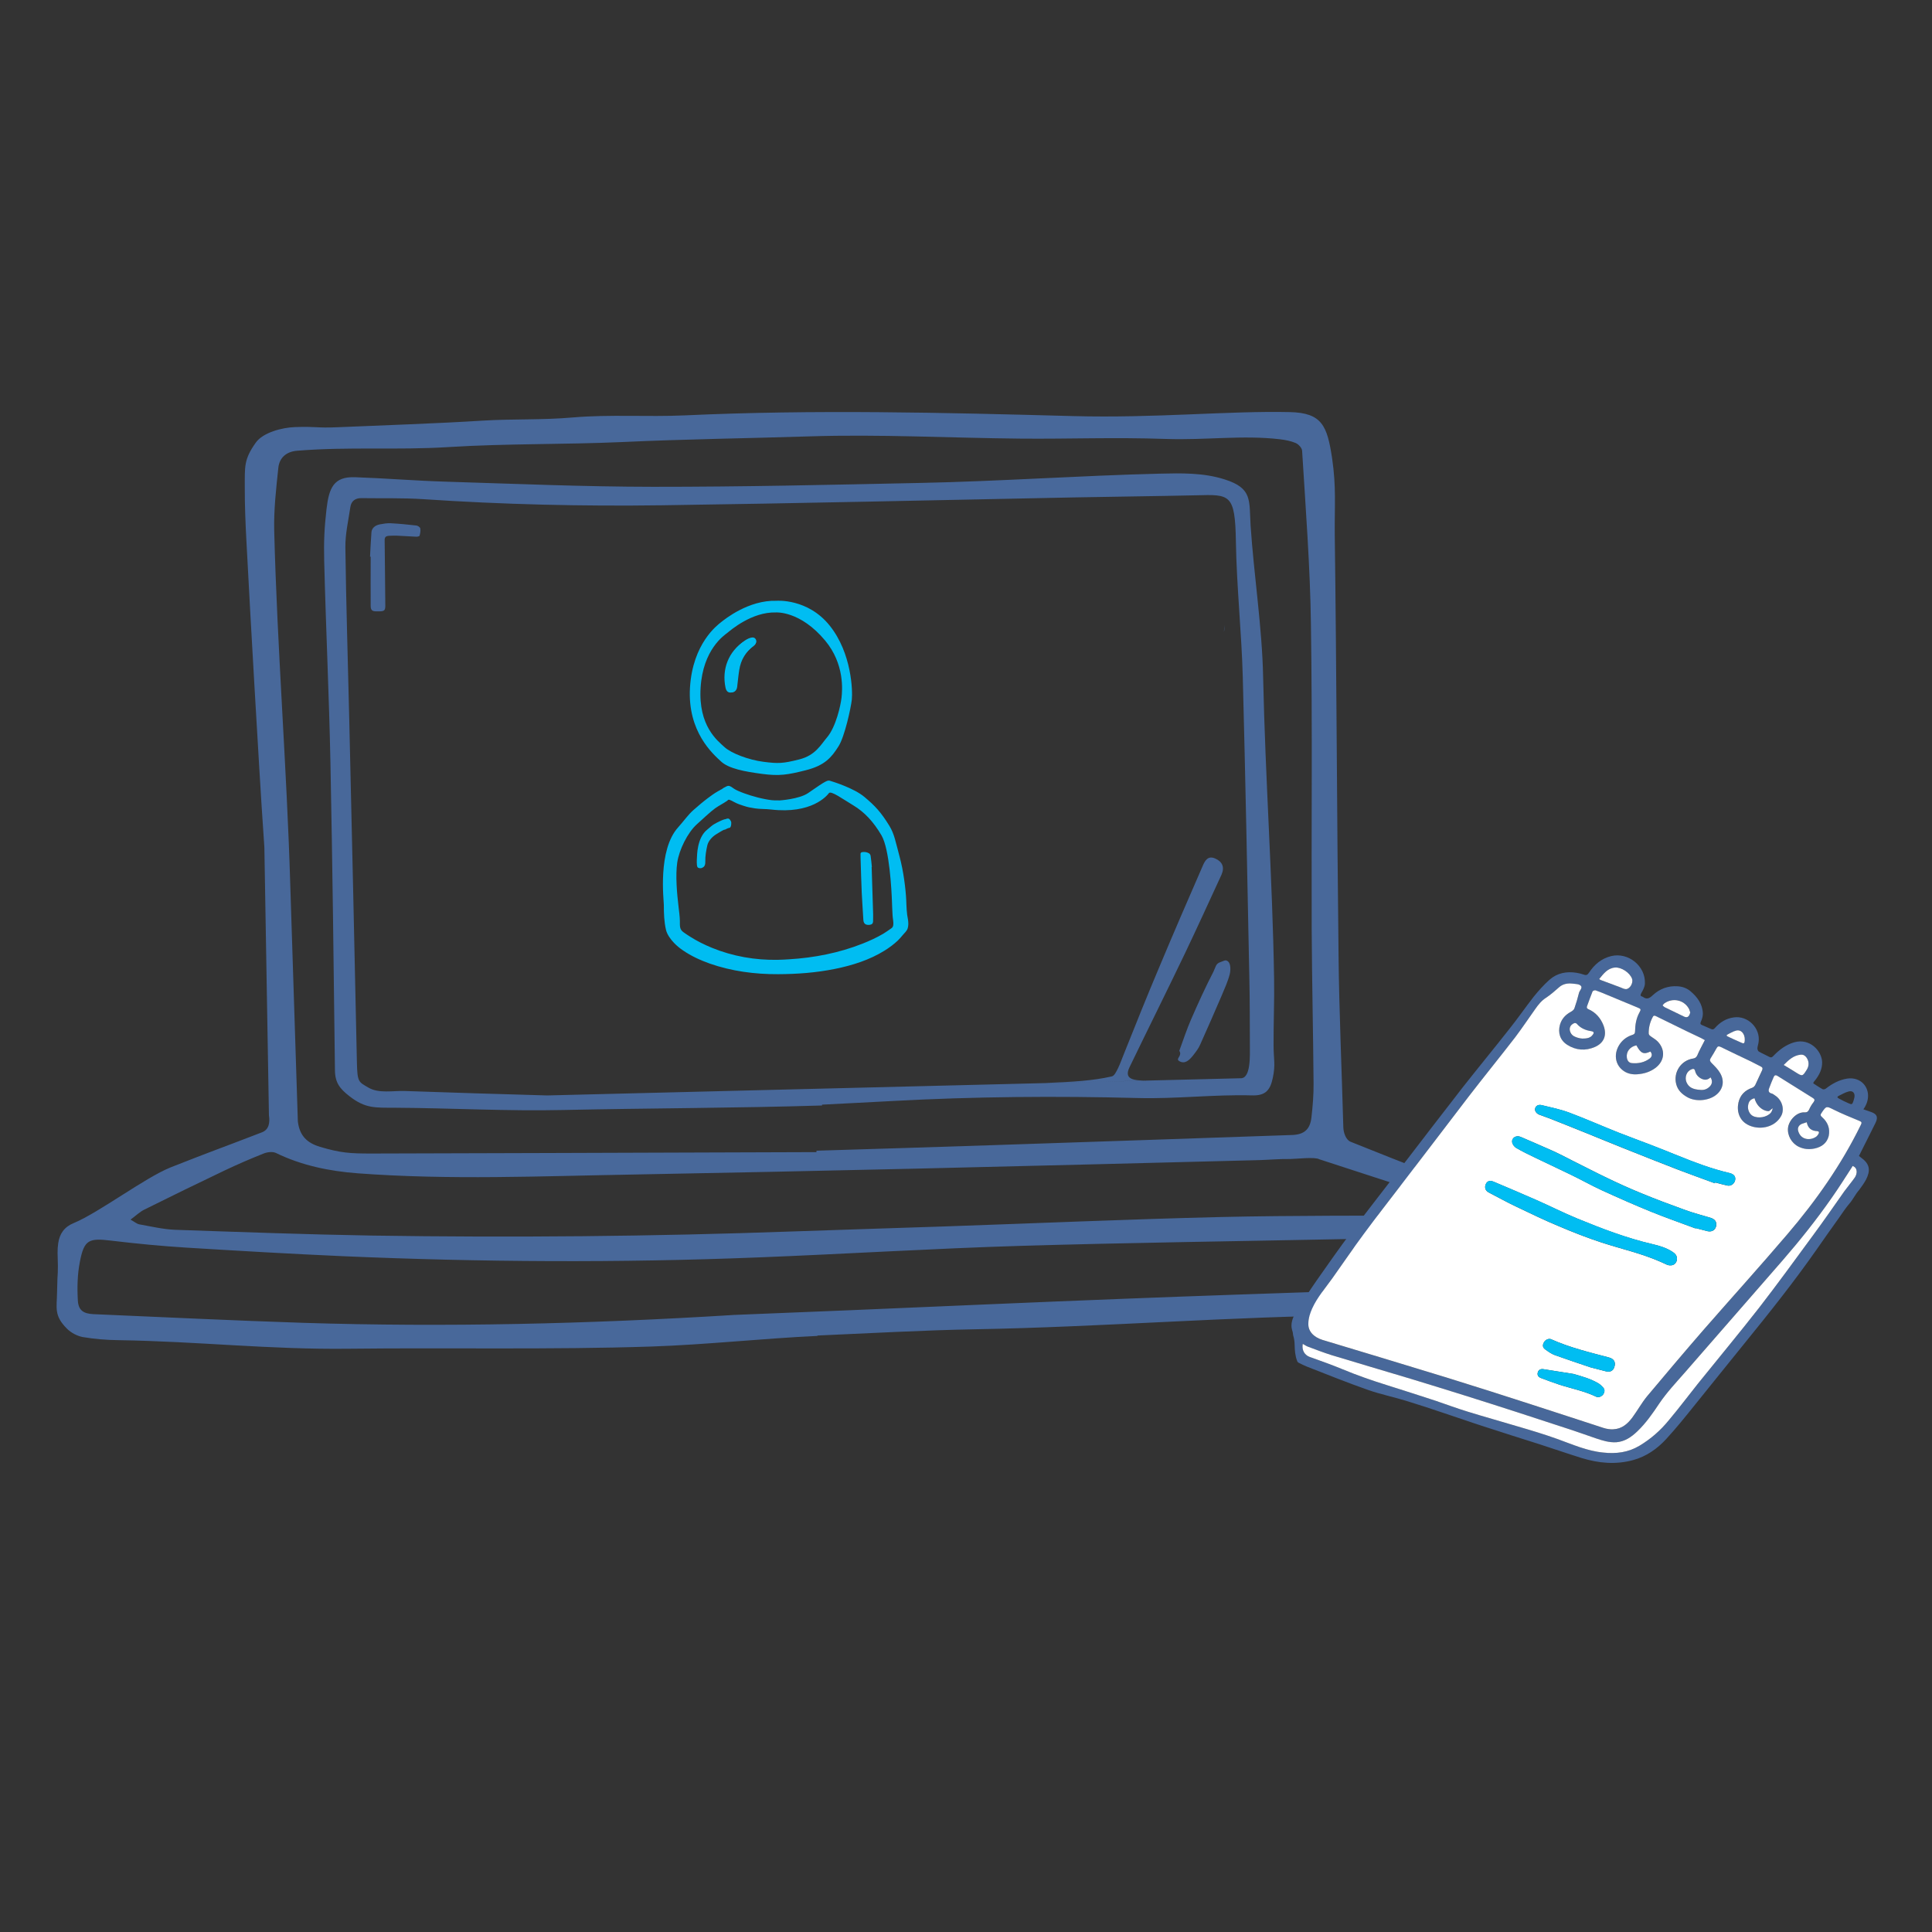<?xml version="1.0" encoding="utf-8"?>
<!-- Generator: Adobe Illustrator 16.0.0, SVG Export Plug-In . SVG Version: 6.00 Build 0)  -->
<!DOCTYPE svg PUBLIC "-//W3C//DTD SVG 1.1//EN" "http://www.w3.org/Graphics/SVG/1.1/DTD/svg11.dtd">
<svg version="1.1" id="Layer_1" xmlns="http://www.w3.org/2000/svg" xmlns:xlink="http://www.w3.org/1999/xlink" x="0px" y="0px"
	 width="30px" height="30px" viewBox="0 0 30 30" enable-background="new 0 0 30 30" xml:space="preserve">
<rect x="0" y="0" width="30" height="30" fill="#333333" stroke="none"/>
<g>
	<g>
		<path fill="#00BDF2" d="M13.535,13.463c0.008,0.244,0.016,0.488,0.023,0.732c0.001,0.038-0.001,0.076-0.001,0.114
			c-0.001,0.031-0.019,0.047-0.048,0.051c-0.051,0.007-0.1-0.004-0.103-0.077c-0.007-0.14-0.019-0.278-0.025-0.417
			c-0.008-0.179-0.012-0.357-0.018-0.536c0-0.021,0-0.043-0.001-0.065c-0.001-0.021,0.008-0.029,0.026-0.033
			c0.038-0.007,0.075,0,0.107,0.019c0.012,0.007,0.022,0.025,0.024,0.04c0.009,0.057,0.013,0.114,0.019,0.172
			C13.539,13.463,13.537,13.463,13.535,13.463z"/>
		<path fill="#00BDF2" d="M11.681,9.909c0.029,0.001,0.044,0.016,0.053,0.036c0.009,0.022,0.005,0.044-0.009,0.063
			c-0.006,0.009-0.016,0.017-0.025,0.024c-0.126,0.094-0.208,0.218-0.233,0.379c-0.014,0.085-0.023,0.172-0.034,0.257
			c-0.005,0.042-0.028,0.073-0.062,0.082c-0.055,0.015-0.092-0.009-0.105-0.071c-0.061-0.289,0.047-0.566,0.295-0.725
			C11.599,9.93,11.641,9.911,11.681,9.909z"/>
		<path fill="#00BDF2" d="M11.688,9.898c0.028,0.002,0.042,0.016,0.051,0.036c0.01,0.022,0.005,0.044-0.009,0.063
			c-0.007,0.009-0.016,0.018-0.024,0.025c-0.123,0.095-0.202,0.219-0.227,0.382c-0.014,0.086-0.021,0.173-0.032,0.26
			c-0.005,0.043-0.028,0.074-0.06,0.083c-0.053,0.015-0.089-0.009-0.102-0.072c-0.059-0.292,0.046-0.571,0.286-0.731
			C11.609,9.918,11.649,9.9,11.688,9.898z"/>
		<path fill="#00BDF2" d="M11.257,12.883c0.023-0.013,0.047-0.024,0.072-0.029c0.017-0.004,0.027-0.034,0.026-0.079
			c0-0.02-0.011-0.032-0.02-0.047c-0.008-0.008-0.017-0.016-0.026-0.018c-0.007-0.001-0.014,0.001-0.02,0.002
			c-0.005,0.002-0.01,0.003-0.014,0.004c-0.001,0.001-0.004,0.002-0.006,0.003c-0.003,0.002-0.006,0.001-0.01,0.002
			c-0.001,0.001-0.003,0.001-0.005,0.001c-0.002,0.001-0.006,0.002-0.01,0.002c-0.022,0.007-0.044,0.017-0.065,0.027
			c-0.032,0.014-0.062,0.031-0.092,0.048c-0.037,0.021-0.065,0.052-0.101,0.08c-0.166,0.127-0.161,0.412-0.164,0.44
			c-0.002,0.029-0.007,0.123,0.009,0.146c0.016,0.022,0.059,0.019,0.07,0.011c0.011-0.007,0.054-0.015,0.051-0.096
			c-0.003-0.083,0.015-0.183,0.032-0.256c0.018-0.074,0.084-0.138,0.143-0.173c0.028-0.017,0.088-0.055,0.119-0.068
			C11.251,12.885,11.254,12.884,11.257,12.883z"/>
		<path fill="#00BDF2" d="M12.058,9.329c0,0,0.484-0.041,0.826,0.386c0.343,0.428,0.357,1.016,0.343,1.149
			c-0.015,0.134-0.111,0.574-0.206,0.724c-0.109,0.173-0.213,0.297-0.504,0.371s-0.418,0.093-0.683,0.058
			c-0.266-0.035-0.519-0.081-0.639-0.194c-0.121-0.113-0.522-0.458-0.481-1.146c0.042-0.688,0.426-0.97,0.483-1.016
			C11.254,9.616,11.624,9.315,12.058,9.329z M11.293,9.828c-0.05,0.039-0.378,0.257-0.414,0.851
			c-0.037,0.594,0.263,0.823,0.369,0.92c0.105,0.098,0.375,0.2,0.606,0.23c0.231,0.03,0.304,0.027,0.557-0.037
			c0.253-0.064,0.333-0.227,0.432-0.343c0.138-0.163,0.211-0.498,0.224-0.614c0.013-0.116,0.05-0.522-0.253-0.887
			c-0.388-0.467-0.765-0.438-0.765-0.438C11.673,9.499,11.343,9.788,11.293,9.828z"/>
		<path fill="#00BDF2" d="M14.072,13.979c-0.008-0.173-0.042-0.451-0.104-0.68c-0.062-0.229-0.079-0.345-0.157-0.474
			c-0.133-0.217-0.224-0.312-0.387-0.449c-0.162-0.137-0.486-0.237-0.529-0.25c-0.044-0.014-0.054-0.015-0.347,0.189
			c-0.139,0.095-0.443,0.114-0.443,0.114s-0.016-0.001-0.023-0.001c-0.069,0.003-0.127-0.005-0.195-0.018
			c-0.08-0.015-0.158-0.035-0.235-0.059c-0.065-0.021-0.13-0.043-0.192-0.071c-0.019-0.009-0.04-0.018-0.058-0.03
			c-0.028-0.017-0.06-0.05-0.095-0.047c-0.017,0.001-0.035,0.013-0.049,0.02c-0.011,0.005-0.023,0.011-0.034,0.019
			c-0.005,0.003-0.01,0.008-0.015,0.012c-0.008,0.004-0.016,0.006-0.023,0.011c-0.004,0.003-0.007,0.006-0.012,0.008
			c-0.008,0.004-0.016,0.008-0.023,0.012c-0.057,0.032-0.11,0.071-0.162,0.11c-0.077,0.058-0.149,0.12-0.222,0.184
			c-0.086,0.076-0.151,0.173-0.237,0.268c-0.32,0.354-0.222,1.13-0.222,1.205c0,0.13,0.004,0.262,0.034,0.389
			c0.017,0.071,0.073,0.147,0.124,0.2c0.041,0.043,0.087,0.081,0.137,0.115c0.127,0.088,0.271,0.154,0.417,0.206
			c0.339,0.119,0.704,0.167,1.062,0.165c0.296-0.001,0.593-0.023,0.883-0.082c0.269-0.054,0.538-0.139,0.772-0.285
			c0.073-0.045,0.142-0.097,0.204-0.155c0.028-0.027,0.051-0.055,0.075-0.083c0.029-0.036,0.064-0.061,0.079-0.108
			c0.013-0.043,0.011-0.091,0.004-0.136C14.078,14.182,14.076,14.077,14.072,13.979z M12.078,14.904
			c-0.349,0.007-0.699-0.054-1.022-0.186c-0.12-0.049-0.236-0.107-0.344-0.176c-0.033-0.021-0.065-0.042-0.097-0.065
			c-0.066-0.046-0.057-0.1-0.058-0.175c-0.001-0.072-0.012-0.145-0.02-0.217c-0.025-0.208-0.05-0.49-0.021-0.69
			c0.029-0.199,0.161-0.466,0.303-0.594c0.067-0.06,0.212-0.197,0.286-0.25c0.061-0.043,0.124-0.073,0.186-0.116
			c0.018-0.013,0.011-0.02,0.036-0.016c0.006,0.001,0.059,0.025,0.075,0.036c0.01,0.005,0.019,0.01,0.028,0.014
			c0.035,0.017,0.081,0.032,0.118,0.044c0.069,0.022,0.093,0.026,0.173,0.039c0.083,0.013,0.169,0.008,0.252,0.018
			c0.628,0.073,0.866-0.211,0.898-0.254c0.031-0.044,0.218,0.093,0.383,0.192c0.166,0.1,0.309,0.25,0.434,0.464
			c0.125,0.214,0.156,0.858,0.162,1.02c0.003,0.074,0.005,0.148,0.01,0.223c0.002,0.05,0.018,0.103,0.01,0.152
			c-0.006,0.039-0.028,0.046-0.057,0.067c-0.032,0.022-0.063,0.044-0.096,0.064c-0.103,0.061-0.213,0.111-0.324,0.155
			c-0.364,0.144-0.753,0.22-1.142,0.243C12.191,14.9,12.135,14.903,12.078,14.904z"/>
	</g>
</g>
<path fill-rule="evenodd" clip-rule="evenodd" fill="#48689A" d="M23.598,19.646c0,0.139,0.002,0.281-0.043,0.416
	c-0.068,0.2-0.182,0.295-0.402,0.294c-0.869-0.008-1.17,0.06-2.037,0.067c-1.994,0.017-3.986,0.183-5.98,0.218
	c-0.814,0.015-1.628,0.062-2.443,0.097c0,0.002,0,0.004,0,0.006c-0.86,0.04-1.72,0.136-2.581,0.165
	c-1.563,0.051-3.127,0.016-4.691,0.034c-1.239,0.015-2.341-0.114-3.58-0.133c-0.185-0.002-0.372-0.017-0.554-0.048
	c-0.089-0.016-0.184-0.067-0.248-0.131c-0.205-0.205-0.156-0.324-0.153-0.564c0.006-0.391,0.021-0.223,0.008-0.613
	c-0.001-0.05,0.003-0.1,0.01-0.149c0.021-0.147,0.094-0.253,0.238-0.312c0.394-0.163,1.109-0.706,1.505-0.865
	c0.704-0.278,0.715-0.273,1.422-0.546c0.111-0.043,0.123-0.156,0.107-0.263l-0.071-4.164C4.046,12.315,4,11.475,3.95,10.634
	c-0.043-0.74-0.084-1.48-0.123-2.221C3.812,8.132,3.8,7.85,3.801,7.568c0.001-0.326-0.016-0.432,0.171-0.695
	c0.112-0.158,0.41-0.234,0.604-0.241C4.924,6.619,4.9,6.649,5.247,6.634C6,6.601,6.752,6.578,7.504,6.531
	c0.464-0.028,0.91-0.007,1.394-0.049c0.577-0.049,1.154-0.006,1.733-0.032c2.012-0.093,4.024-0.043,6.035,0.011
	c1.275,0.034,2.395-0.083,3.361-0.062c0.504,0.011,0.582,0.216,0.658,0.718c0.066,0.454,0.037,0.727,0.041,1.184
	c0.029,2.178,0.033,4.356,0.059,6.535c0.008,0.842,0.051,1.823,0.074,2.665c0.002,0.087,0.039,0.199,0.115,0.229
	c0.711,0.284,0.516,0.207,1.229,0.486c0.178,0.07,0.764,0.345,0.947,0.415c0.268,0.141,0.4,0.362,0.406,0.496L23.598,19.646z
	 M4.625,17.414c0.027,0.224,0.145,0.334,0.344,0.394c0.323,0.096,0.471,0.104,0.802,0.104c1.43-0.003,3.59-0.011,6.907-0.022
	c0-0.007,0-0.016,0-0.022c0.911-0.028,1.822-0.055,2.734-0.086c1.551-0.051,3.104-0.105,4.655-0.158
	c0.184-0.007,0.277-0.088,0.297-0.273c0.02-0.176,0.035-0.354,0.033-0.531c-0.006-0.791-0.025-1.583-0.029-2.375
	c-0.006-1.583,0.012-3.168-0.012-4.751c-0.01-0.853-0.084-1.844-0.137-2.695c-0.002-0.043-0.055-0.1-0.098-0.119
	c-0.076-0.033-0.164-0.049-0.246-0.059c-0.578-0.068-1.148,0.016-1.768-0.005c-0.828-0.028-1.496,0.002-2.259-0.005
	c-1.092-0.01-2.186-0.07-3.278-0.035c-0.969,0.031-1.937,0.043-2.905,0.088C8.766,6.904,7.866,6.886,6.968,6.942
	C6.151,6.993,5.429,6.933,4.614,6.999C4.449,7.012,4.339,7.105,4.322,7.263C4.288,7.587,4.25,7.915,4.258,8.241
	c0.045,1.799,0.196,3.691,0.249,5.49L4.625,17.414z M11.403,20.418c0.548-0.022,1.162-0.048,1.775-0.072
	c1.427-0.06,2.854-0.124,4.282-0.179c1.146-0.045,2.293-0.083,3.439-0.122c0.076-0.003,0.102-0.033,0.104-0.104
	c0.002-0.196,0.006-0.394,0.018-0.592c0.004-0.088-0.021-0.112-0.109-0.109c-1.691,0.034-3.383,0.056-5.074,0.106
	c-1.354,0.041-2.708,0.126-4.063,0.179c-2.15,0.086-4.301,0.074-6.452-0.019c-0.81-0.036-1.62-0.083-2.429-0.133
	c-0.39-0.024-0.778-0.062-1.165-0.108c-0.348-0.043-0.422-0.016-0.488,0.324c-0.039,0.197-0.044,0.405-0.032,0.607
	c0.009,0.152,0.088,0.202,0.24,0.21c1.088,0.046,2.176,0.1,3.264,0.135C6.923,20.61,9.131,20.559,11.403,20.418z M20.486,18.001
	c-0.066-0.04-0.369-0.004-0.453-0.004c-0.156-0.003-0.314,0.012-0.473,0.017c-1.785,0.045-3.57,0.092-5.353,0.133
	c-1.456,0.034-2.912,0.064-4.368,0.091c-1.428,0.024-2.857,0.088-4.285-0.019c-0.439-0.033-0.87-0.121-1.272-0.317
	c-0.051-0.023-0.134-0.013-0.191,0.011c-0.204,0.081-0.405,0.168-0.603,0.262c-0.417,0.199-0.832,0.401-1.245,0.607
	c-0.071,0.034-0.131,0.094-0.216,0.156c0.065,0.037,0.1,0.068,0.138,0.074c0.182,0.032,0.364,0.076,0.548,0.084
	c1.022,0.035,2.045,0.073,3.069,0.09c2.174,0.033,4.349,0.014,6.523-0.064c0.787-0.028,1.575-0.051,2.362-0.078
	c1.428-0.049,2.856-0.112,4.286-0.146c1.135-0.026,2.27-0.019,3.406-0.025c0.16-0.001,0.32,0,0.48,0
	c0.004-0.013,0.006-0.025,0.008-0.038c-0.033-0.018-0.064-0.039-0.1-0.053c-0.27-0.104-0.539-0.209-0.811-0.309L20.486,18.001z
	 M21.828,19.653c0,0-0.002,0-0.004,0c0-0.058,0.002-0.116,0-0.174c-0.002-0.033-0.012-0.067-0.016-0.103
	c-0.014-0.08-0.178-0.154-0.277-0.154c-0.16,0.002-0.281,0.084-0.283,0.196c-0.004,0.165,0,0.33,0.01,0.495
	c0.002,0.04,0.039,0.104,0.072,0.111c0.102,0.023,0.346,0.026,0.451,0.032c0.004,0.002,0.018-0.038,0.02-0.059
	C21.812,19.883,21.82,19.768,21.828,19.653z M22.402,19.711c0.006,0,0.01,0,0.014,0c0-0.1,0.01-0.201-0.004-0.299
	c-0.006-0.043-0.061-0.08-0.092-0.119c-0.033,0.038-0.088,0.074-0.094,0.115c-0.027,0.197-0.041,0.398-0.059,0.598
	c-0.008,0.072,0.037,0.097,0.1,0.093c0.09-0.006,0.131-0.062,0.135-0.145C22.404,19.873,22.402,19.792,22.402,19.711z"/>
<path fill-rule="evenodd" clip-rule="evenodd" fill="#48689A" d="M12.765,17.166c-1.338,0.041-2.676,0.041-4.015,0.07
	c-0.871,0.02-1.743-0.03-2.615-0.035c-0.308-0.002-0.46,0.016-0.711-0.181c-0.146-0.114-0.221-0.207-0.223-0.4
	c-0.019-1.592-0.038-3.185-0.07-4.776c-0.021-1.045-0.071-2.09-0.097-3.135C5.027,8.409,5.036,8.202,5.07,7.905
	C5.109,7.573,5.183,7.399,5.512,7.41c0.467,0.016,0.934,0.055,1.4,0.069c1.077,0.033,2.154,0.079,3.23,0.08
	c1.382,0.001,2.765-0.031,4.147-0.06c1.24-0.025,2.478-0.114,3.718-0.144c0.34-0.008,0.682-0.016,1.012,0.09
	c0.43,0.137,0.377,0.322,0.4,0.713c0.051,0.77,0.18,1.589,0.195,2.361c0.033,1.557,0.145,3.113,0.17,4.67
	c0.006,0.349-0.01,0.696-0.008,1.045c0,0.215,0.033,0.292-0.012,0.503c-0.041,0.2-0.121,0.279-0.326,0.272
	c-0.59-0.016-1.18,0.057-1.77,0.041c-1.268-0.033-2.535-0.023-3.802,0.046c-0.368,0.021-0.736,0.037-1.103,0.057
	C12.765,17.158,12.765,17.162,12.765,17.166z M19.262,16.743c0.164,0.008,0.146-0.356,0.146-0.518c-0.002-0.34,0-0.682-0.008-1.022
	c-0.031-1.561-0.061-3.121-0.102-4.682c-0.018-0.688-0.096-1.417-0.107-2.11c-0.012-0.75-0.094-0.733-0.619-0.72
	c-0.555,0.013-1.348,0.022-1.9,0.033c-2.132,0.042-4.264,0.092-6.395,0.122C9.042,7.863,7.806,7.834,6.571,7.751
	C6.252,7.73,5.931,7.74,5.609,7.735C5.518,7.734,5.455,7.78,5.441,7.87C5.41,8.081,5.36,8.292,5.363,8.503
	c0.011,0.887,0.04,1.774,0.06,2.662c0.041,1.747,0.082,3.588,0.119,5.335c0.007,0.307,0.026,0.298,0.178,0.388
	c0.161,0.095,0.382,0.047,0.566,0.053c0.737,0.025,1.473,0.049,2.21,0.069 M16.23,16.817c0.451-0.019,0.736-0.036,1.027-0.101
	c0.047-0.005,0.078-0.079,0.105-0.131c0.035-0.073,0.064-0.158,0.096-0.235c0.178-0.446,0.357-0.893,0.545-1.337
	c0.219-0.524,0.445-1.045,0.672-1.566c0.033-0.076,0.078-0.168,0.195-0.116c0.111,0.049,0.148,0.135,0.098,0.25
	c-0.188,0.409-0.375,0.818-0.568,1.223c-0.283,0.591-0.576,1.178-0.861,1.768c-0.092,0.19,0.064,0.208,0.277,0.208 M19.012,9.706
	c0,0.036,0.002,0.073-0.006,0.106"/>
<path fill-rule="evenodd" clip-rule="evenodd" fill="#48689A" d="M5.746,8.644c0.007-0.127,0.012-0.254,0.022-0.38
	C5.773,8.201,5.824,8.156,5.9,8.142c0.055-0.01,0.111-0.02,0.167-0.017C6.2,8.132,6.332,8.145,6.464,8.16
	c0.023,0.002,0.059,0.026,0.062,0.045c0.007,0.037-0.001,0.077-0.011,0.114C6.512,8.328,6.481,8.335,6.463,8.334
	C6.365,8.33,6.266,8.322,6.167,8.318C6.126,8.317,6.084,8.317,6.043,8.32c-0.057,0.004-0.072,0.021-0.07,0.079
	c0.003,0.181,0.008,0.824,0.01,1.004c0,0.075-0.015,0.088-0.088,0.09c-0.018,0-0.036,0-0.053,0c-0.063,0-0.085-0.019-0.086-0.083
	c-0.002-0.101,0-0.665,0-0.765C5.751,8.645,5.749,8.644,5.746,8.644z"/>
<path fill-rule="evenodd" clip-rule="evenodd" fill="#48689A" d="M18.312,16.317c0.064-0.176,0.117-0.336,0.184-0.49
	c0.109-0.25,0.221-0.497,0.346-0.738c0.033-0.066,0.035-0.126,0.105-0.148c0.059-0.019,0.084-0.049,0.127-0.007
	c0.037,0.036,0.037,0.133,0.021,0.194c-0.029,0.114-0.08,0.223-0.125,0.332c-0.109,0.253-0.219,0.505-0.332,0.757
	c-0.025,0.061-0.068,0.115-0.109,0.168c-0.055,0.07-0.127,0.147-0.219,0.091C18.248,16.437,18.365,16.396,18.312,16.317z"/>
<path fill="#48689A" d="M29.049,17.265c-0.037-0.014-0.074-0.025-0.115-0.04c0.008-0.012,0.014-0.02,0.018-0.026
	c0.041-0.067,0.062-0.141,0.053-0.22c-0.021-0.159-0.16-0.257-0.326-0.23c-0.123,0.02-0.23,0.079-0.328,0.155
	c-0.012,0.01-0.037,0.015-0.049,0.009c-0.051-0.027-0.096-0.059-0.146-0.091c0.002-0.01,0.004-0.015,0.006-0.019
	c0.008-0.01,0.018-0.021,0.025-0.031c0.064-0.082,0.109-0.172,0.107-0.278c-0.004-0.172-0.189-0.379-0.434-0.309
	c-0.131,0.038-0.234,0.118-0.326,0.214c-0.02,0.021-0.033,0.026-0.061,0.012c-0.055-0.03-0.111-0.053-0.164-0.084
	c-0.012-0.009-0.021-0.034-0.02-0.051c0.002-0.03,0.014-0.061,0.018-0.092c0.033-0.218-0.166-0.417-0.383-0.386
	c-0.123,0.016-0.217,0.077-0.295,0.165c-0.018,0.021-0.033,0.027-0.061,0.015c-0.047-0.022-0.094-0.041-0.141-0.062
	c-0.027-0.011-0.027-0.024-0.016-0.051c0.018-0.04,0.031-0.083,0.031-0.125c-0.004-0.149-0.086-0.258-0.193-0.349
	c-0.057-0.047-0.123-0.071-0.197-0.076c-0.15-0.01-0.279,0.038-0.387,0.138c-0.053,0.051-0.096,0.071-0.156,0.025
	c-0.002,0-0.004,0-0.006-0.002c-0.031-0.009-0.035-0.021-0.018-0.054c0.027-0.046,0.055-0.098,0.057-0.147
	c0.014-0.273-0.258-0.493-0.523-0.429c-0.152,0.037-0.262,0.131-0.346,0.259c-0.021,0.032-0.041,0.043-0.076,0.03
	c-0.039-0.014-0.078-0.023-0.119-0.03c-0.154-0.024-0.299,0.004-0.418,0.109c-0.088,0.079-0.168,0.168-0.244,0.262
	c-0.129,0.165-0.25,0.341-0.383,0.507c-0.236,0.301-0.479,0.595-0.715,0.895c-0.316,0.405-0.627,0.813-0.941,1.221
	c-0.262,0.34-0.525,0.676-0.783,1.019c-0.189,0.251-0.369,0.508-0.549,0.765c-0.111,0.16-0.219,0.325-0.322,0.493
	c-0.051,0.083-0.088,0.183-0.059,0.278c0.01,0.028,0.014,0.056,0.016,0.081c0.014,0.045,0.023,0.097,0.023,0.152
	c0.002,0.078,0.008,0.17,0.039,0.245c0,0.001,0,0.003,0,0.003c0.008,0.016,0.018,0.022,0.02,0.024
	c0.051,0.026,0.082,0.042,0.135,0.063c0.312,0.123,0.625,0.248,0.943,0.36c0.197,0.069,0.404,0.111,0.604,0.173
	c0.197,0.06,0.393,0.125,0.588,0.191c0.205,0.067,0.406,0.139,0.609,0.204c0.281,0.093,0.564,0.18,0.848,0.271
	c0.225,0.072,0.445,0.149,0.67,0.219c0.264,0.081,0.531,0.106,0.801,0.032c0.203-0.056,0.371-0.173,0.512-0.326
	c0.158-0.172,0.305-0.355,0.451-0.537c0.252-0.311,0.502-0.625,0.754-0.935c0.391-0.481,0.777-0.965,1.133-1.474
	c0.113-0.164,0.23-0.327,0.346-0.49c0.053-0.074,0.102-0.152,0.162-0.221c0.057-0.065,0.092-0.146,0.15-0.21l0,0
	c0.039-0.054,0.078-0.106,0.109-0.165c0.068-0.134,0.061-0.237-0.072-0.333c-0.016-0.011-0.029-0.024-0.039-0.032
	c0.088-0.176,0.174-0.344,0.258-0.515C29.166,17.344,29.145,17.298,29.049,17.265z M28.549,17.018
	c0.051-0.025,0.1-0.055,0.154-0.069c0.066-0.019,0.105,0.022,0.092,0.093c-0.002,0.012-0.006,0.021-0.008,0.03l0,0
	c-0.002,0.008-0.004,0.015-0.006,0.022c-0.018,0.056-0.025,0.062-0.078,0.037c-0.053-0.022-0.104-0.049-0.152-0.075
	C28.525,17.044,28.527,17.027,28.549,17.018z M28.24,17.603c-0.008,0.015-0.018,0.029-0.029,0.04
	c-0.08,0.067-0.24,0.072-0.287-0.075c-0.02-0.057,0.012-0.106,0.07-0.122c0.018-0.004,0.035-0.012,0.061-0.02
	c0.018,0.094,0.076,0.135,0.16,0.138C28.244,17.564,28.25,17.581,28.24,17.603z M27.959,16.377c0.041-0.004,0.07,0.013,0.092,0.044
	c0.041,0.057,0.043,0.127,0.006,0.187c-0.068,0.109-0.068,0.109-0.178,0.04c-0.059-0.035-0.117-0.072-0.182-0.11
	C27.777,16.457,27.85,16.389,27.959,16.377z M26.959,16.003c0.078-0.021,0.139,0.051,0.135,0.146
	c-0.002,0.056-0.014,0.062-0.062,0.038c-0.072-0.032-0.145-0.064-0.215-0.098c-0.002-0.006-0.002-0.014-0.004-0.02
	C26.861,16.047,26.908,16.016,26.959,16.003z M25.848,15.577c0.127-0.088,0.297-0.053,0.375,0.079
	c0.014,0.024,0.018,0.052,0.023,0.066c-0.018,0.074-0.051,0.087-0.104,0.06c-0.096-0.047-0.193-0.094-0.291-0.141
	c-0.014-0.007-0.023-0.02-0.035-0.029C25.826,15.6,25.834,15.585,25.848,15.577z M25.627,16.328c0.031,0.037,0.029,0.078-0.01,0.108
	c-0.082,0.062-0.178,0.081-0.277,0.072c-0.047-0.004-0.07-0.038-0.078-0.082c-0.014-0.095,0.047-0.175,0.148-0.194
	C25.479,16.358,25.523,16.378,25.627,16.328z M25.076,15.024c0.1-0.009,0.232,0.08,0.266,0.173c0.023,0.064-0.031,0.16-0.094,0.162
	c-0.029,0-0.059-0.016-0.086-0.027c-0.104-0.038-0.205-0.077-0.311-0.116c-0.004-0.002-0.01-0.006-0.02-0.015
	C24.9,15.12,24.961,15.035,25.076,15.024z M24.709,16.013c0.037,0.006,0.047,0.023,0.023,0.054c-0.039,0.057-0.1,0.06-0.16,0.061
	c-0.021,0-0.045-0.006-0.057-0.008c-0.057-0.015-0.1-0.033-0.125-0.078c-0.035-0.064-0.014-0.128,0.055-0.154
	c0.01-0.003,0.031,0.001,0.037,0.009C24.541,15.967,24.621,15.999,24.709,16.013z M28.801,18.285
	c-0.051,0.072-0.109,0.141-0.162,0.213c-0.162,0.229-0.322,0.463-0.49,0.689c-0.275,0.375-0.549,0.752-0.834,1.12
	c-0.309,0.396-0.631,0.782-0.947,1.175c-0.152,0.19-0.299,0.387-0.457,0.574c-0.127,0.156-0.277,0.287-0.451,0.392
	c-0.176,0.105-0.365,0.13-0.566,0.107c-0.25-0.024-0.479-0.127-0.713-0.211c-0.203-0.073-0.41-0.135-0.619-0.196
	c-0.258-0.078-0.518-0.149-0.775-0.229c-0.166-0.051-0.328-0.111-0.492-0.167c-0.252-0.081-0.502-0.164-0.754-0.242
	c-0.234-0.073-0.465-0.153-0.691-0.247c-0.168-0.07-0.342-0.131-0.512-0.192c-0.08-0.029-0.127-0.105-0.109-0.203
	c0.033,0.018,0.062,0.038,0.094,0.048c0.115,0.043,0.23,0.087,0.346,0.124c0.412,0.125,0.826,0.247,1.24,0.371
	c0.268,0.082,0.537,0.164,0.807,0.249c0.279,0.087,0.559,0.177,0.838,0.267c0.287,0.093,0.576,0.188,0.861,0.281
	c0.123,0.041,0.244,0.085,0.365,0.126c0.104,0.035,0.209,0.068,0.32,0.061c0.131-0.011,0.232-0.081,0.324-0.169
	c0.133-0.127,0.238-0.278,0.34-0.431c0.119-0.176,0.264-0.329,0.402-0.487c0.506-0.579,1.01-1.16,1.516-1.739
	c0.27-0.311,0.525-0.631,0.76-0.968c0.111-0.157,0.211-0.318,0.316-0.479c0.004-0.005,0.01-0.012,0.012-0.017
	C28.85,18.136,28.84,18.229,28.801,18.285z M28.893,17.472c-0.301,0.616-0.693,1.172-1.135,1.69
	c-0.43,0.504-0.873,0.994-1.309,1.493c-0.295,0.34-0.586,0.684-0.873,1.027c-0.084,0.102-0.148,0.22-0.227,0.327
	c-0.074,0.101-0.166,0.181-0.299,0.186c-0.051,0.003-0.105-0.006-0.154-0.022c-0.369-0.119-0.738-0.242-1.109-0.361
	c-0.441-0.143-0.883-0.284-1.326-0.421c-0.641-0.197-1.283-0.39-1.926-0.584c-0.135-0.042-0.225-0.133-0.219-0.256
	c0-0.078,0.027-0.159,0.059-0.231c0.078-0.173,0.203-0.315,0.312-0.468c0.164-0.23,0.322-0.464,0.49-0.69
	c0.197-0.267,0.4-0.527,0.602-0.791c0.344-0.447,0.684-0.897,1.027-1.344c0.238-0.309,0.484-0.611,0.723-0.921
	c0.107-0.142,0.207-0.292,0.311-0.438c0.047-0.067,0.096-0.129,0.168-0.175c0.072-0.047,0.135-0.104,0.199-0.16
	c0.062-0.056,0.137-0.067,0.213-0.058c0.043,0.005,0.098,0.005,0.125,0.031c0.035,0.034-0.018,0.075-0.027,0.114
	c-0.02,0.081-0.043,0.159-0.07,0.236c-0.006,0.023-0.033,0.044-0.057,0.057c-0.082,0.045-0.141,0.107-0.168,0.2
	c-0.035,0.126,0.002,0.241,0.113,0.312c0.135,0.086,0.283,0.097,0.43,0.033c0.143-0.063,0.189-0.185,0.133-0.334
	c-0.045-0.115-0.121-0.203-0.236-0.253c-0.023-0.01-0.027-0.024-0.02-0.045c0.027-0.077,0.057-0.155,0.086-0.23
	c0.006-0.011,0.033-0.021,0.047-0.017c0.057,0.019,0.111,0.042,0.166,0.065c0.162,0.066,0.324,0.134,0.484,0.201
	c0.055,0.022,0.059,0.029,0.031,0.078c-0.051,0.092-0.066,0.191-0.068,0.293c0,0.033-0.012,0.044-0.039,0.054
	c-0.076,0.024-0.139,0.065-0.189,0.131c-0.111,0.15-0.09,0.34,0.061,0.436c0.061,0.039,0.133,0.051,0.205,0.045
	c0.104-0.008,0.197-0.037,0.281-0.1c0.143-0.11,0.156-0.283,0.029-0.412c-0.033-0.033-0.078-0.056-0.115-0.085
	c-0.012-0.009-0.021-0.025-0.021-0.037c-0.002-0.09,0.02-0.175,0.062-0.254c0.01-0.022,0.023-0.027,0.045-0.017
	c0.164,0.081,0.324,0.16,0.488,0.239c0.072,0.035,0.146,0.069,0.219,0.104c0.021,0.011,0.041,0.022,0.059,0.032
	c-0.043,0.085-0.086,0.161-0.119,0.24c-0.016,0.03-0.033,0.041-0.064,0.046c-0.188,0.029-0.309,0.213-0.262,0.397
	c0.025,0.098,0.092,0.158,0.176,0.205c0.135,0.075,0.346,0.053,0.459-0.05c0.094-0.084,0.117-0.207,0.047-0.326
	c-0.033-0.059-0.084-0.107-0.131-0.155c-0.023-0.024-0.035-0.041-0.018-0.072c0.035-0.054,0.064-0.108,0.096-0.163
	c0.014-0.027,0.033-0.03,0.062-0.016c0.154,0.077,0.312,0.149,0.469,0.225c0.055,0.026,0.105,0.056,0.158,0.081
	c0.025,0.014,0.027,0.029,0.016,0.056c-0.037,0.076-0.07,0.154-0.107,0.23c-0.01,0.018-0.027,0.035-0.047,0.042
	c-0.111,0.038-0.186,0.111-0.213,0.228c-0.031,0.141,0.016,0.274,0.137,0.342c0.166,0.093,0.42,0.059,0.525-0.131
	c0.059-0.105,0.014-0.252-0.096-0.321c-0.018-0.011-0.031-0.025-0.051-0.029c-0.049-0.012-0.053-0.044-0.039-0.081
	c0.021-0.06,0.047-0.119,0.072-0.178c0.012-0.025,0.029-0.032,0.057-0.015c0.184,0.115,0.365,0.229,0.549,0.343
	c0.027,0.017,0.035,0.032,0.014,0.063c-0.029,0.036-0.053,0.076-0.072,0.119c-0.014,0.03-0.035,0.044-0.064,0.042
	c-0.127-0.011-0.246,0.122-0.262,0.234c-0.016,0.12,0.053,0.245,0.166,0.3c0.08,0.038,0.16,0.045,0.246,0.027
	c0.109-0.023,0.191-0.083,0.219-0.193c0.025-0.114-0.014-0.215-0.1-0.291c-0.031-0.025-0.031-0.044-0.01-0.07
	c0.002-0.002,0.004-0.004,0.004-0.007c0.07-0.102,0.072-0.098,0.182-0.043c0.129,0.064,0.264,0.119,0.398,0.174
	C28.906,17.42,28.914,17.431,28.893,17.472z M26.561,16.729c0.035,0.054,0.027,0.11-0.02,0.15c-0.039,0.036-0.086,0.05-0.137,0.045
	c-0.111-0.007-0.178-0.035-0.215-0.116c-0.035-0.081,0.002-0.178,0.08-0.205c0.027-0.011,0.045-0.006,0.053,0.029
	c0.014,0.055,0.049,0.094,0.1,0.119C26.475,16.776,26.52,16.769,26.561,16.729z M27.461,17.254c0.02,0,0.039-0.032,0.068-0.045
	c-0.01,0.023-0.016,0.051-0.031,0.069c-0.062,0.072-0.197,0.095-0.281,0.05c-0.047-0.024-0.08-0.092-0.074-0.152
	c0.01-0.071,0.033-0.104,0.102-0.123c0.02,0.071,0.059,0.131,0.121,0.17C27.395,17.24,27.43,17.254,27.461,17.254z"/>
<path fill-rule="evenodd" clip-rule="evenodd" fill="#FFFFFF" d="M26.473,16.151c-0.043,0.085-0.086,0.161-0.119,0.24
	c-0.016,0.03-0.033,0.041-0.064,0.046c-0.188,0.029-0.309,0.213-0.262,0.397c0.025,0.098,0.092,0.158,0.176,0.205
	c0.135,0.075,0.346,0.053,0.459-0.05c0.094-0.084,0.117-0.207,0.047-0.326c-0.033-0.059-0.084-0.107-0.131-0.155
	c-0.023-0.024-0.035-0.041-0.018-0.072c0.035-0.054,0.064-0.108,0.096-0.163c0.014-0.027,0.033-0.03,0.062-0.016
	c0.154,0.077,0.312,0.149,0.469,0.225c0.055,0.026,0.105,0.056,0.158,0.081c0.025,0.014,0.027,0.029,0.016,0.056
	c-0.037,0.076-0.07,0.154-0.107,0.23c-0.01,0.018-0.027,0.035-0.047,0.042c-0.111,0.038-0.186,0.111-0.213,0.228
	c-0.031,0.141,0.016,0.274,0.137,0.342c0.166,0.093,0.42,0.059,0.525-0.131c0.059-0.105,0.014-0.252-0.096-0.321
	c-0.018-0.011-0.031-0.025-0.051-0.029c-0.049-0.012-0.053-0.044-0.039-0.081c0.021-0.06,0.047-0.119,0.072-0.178
	c0.012-0.025,0.029-0.032,0.057-0.015c0.184,0.115,0.365,0.229,0.549,0.343c0.027,0.017,0.035,0.032,0.014,0.063
	c-0.029,0.036-0.053,0.076-0.072,0.119c-0.014,0.03-0.035,0.044-0.064,0.042c-0.127-0.011-0.246,0.122-0.262,0.234
	c-0.016,0.12,0.053,0.245,0.166,0.3c0.08,0.038,0.16,0.045,0.246,0.027c0.109-0.023,0.191-0.083,0.219-0.193
	c0.025-0.114-0.014-0.215-0.1-0.291c-0.031-0.025-0.031-0.044-0.01-0.07c0.002-0.002,0.004-0.004,0.004-0.007
	c0.07-0.102,0.072-0.098,0.182-0.043c0.129,0.064,0.264,0.119,0.398,0.174c0.037,0.016,0.045,0.026,0.023,0.067
	c-0.301,0.616-0.693,1.172-1.135,1.69c-0.43,0.504-0.873,0.994-1.309,1.493c-0.295,0.34-0.586,0.684-0.873,1.027
	c-0.084,0.102-0.148,0.22-0.227,0.327c-0.074,0.101-0.166,0.181-0.299,0.186c-0.051,0.003-0.105-0.006-0.154-0.022
	c-0.369-0.119-0.738-0.242-1.109-0.361c-0.441-0.143-0.883-0.284-1.326-0.421c-0.641-0.197-1.283-0.39-1.926-0.584
	c-0.135-0.042-0.225-0.133-0.219-0.256c0-0.078,0.027-0.159,0.059-0.231c0.078-0.173,0.203-0.315,0.312-0.468
	c0.164-0.23,0.322-0.464,0.49-0.69c0.197-0.267,0.4-0.527,0.602-0.791c0.344-0.447,0.684-0.897,1.027-1.344
	c0.238-0.309,0.484-0.611,0.723-0.921c0.107-0.142,0.207-0.292,0.311-0.438c0.047-0.067,0.096-0.129,0.168-0.175
	c0.072-0.047,0.135-0.104,0.199-0.16c0.062-0.056,0.137-0.067,0.213-0.058c0.043,0.005,0.098,0.005,0.125,0.031
	c0.035,0.034-0.018,0.075-0.027,0.114c-0.02,0.081-0.043,0.159-0.07,0.236c-0.006,0.023-0.033,0.044-0.057,0.057
	c-0.082,0.045-0.141,0.107-0.168,0.2c-0.035,0.126,0.002,0.241,0.113,0.312c0.135,0.086,0.283,0.097,0.43,0.033
	c0.143-0.063,0.189-0.185,0.133-0.334c-0.045-0.115-0.121-0.203-0.236-0.253c-0.023-0.01-0.027-0.024-0.02-0.045
	c0.027-0.077,0.057-0.155,0.086-0.23c0.006-0.011,0.033-0.021,0.047-0.017c0.057,0.019,0.111,0.042,0.166,0.065
	c0.162,0.066,0.324,0.134,0.484,0.201c0.055,0.022,0.059,0.029,0.031,0.078c-0.051,0.092-0.066,0.191-0.068,0.293
	c0,0.033-0.012,0.044-0.039,0.054c-0.076,0.024-0.139,0.065-0.189,0.131c-0.111,0.15-0.09,0.34,0.061,0.436
	c0.061,0.039,0.133,0.051,0.205,0.045c0.104-0.008,0.197-0.037,0.281-0.1c0.143-0.11,0.156-0.283,0.029-0.412
	c-0.033-0.033-0.078-0.056-0.115-0.085c-0.012-0.009-0.021-0.025-0.021-0.037c-0.002-0.09,0.02-0.175,0.062-0.254
	c0.01-0.022,0.023-0.027,0.045-0.017c0.164,0.081,0.324,0.16,0.488,0.239c0.072,0.035,0.146,0.069,0.219,0.104
	C26.436,16.13,26.455,16.142,26.473,16.151z M26.328,19.075c0.002-0.002,0.002-0.003,0.002-0.005
	c0.062,0.017,0.125,0.033,0.186,0.048c0.074,0.017,0.131-0.027,0.135-0.1c0.002-0.055-0.027-0.089-0.092-0.109
	c-0.127-0.038-0.258-0.072-0.383-0.117c-0.229-0.083-0.459-0.168-0.684-0.261c-0.184-0.075-0.365-0.157-0.543-0.243
	c-0.18-0.086-0.355-0.178-0.535-0.267c-0.105-0.054-0.211-0.109-0.32-0.158c-0.16-0.072-0.322-0.14-0.48-0.209
	c-0.068-0.03-0.143,0.011-0.133,0.083c0.004,0.031,0.033,0.07,0.061,0.087c0.096,0.056,0.195,0.104,0.295,0.152
	c0.184,0.089,0.369,0.174,0.553,0.264c0.164,0.079,0.322,0.168,0.484,0.243c0.252,0.115,0.504,0.227,0.758,0.33
	C25.861,18.907,26.096,18.987,26.328,19.075z M25.895,19.643c0.082,0.022,0.137-0.018,0.145-0.087
	c0.004-0.059-0.029-0.091-0.072-0.119c-0.096-0.062-0.201-0.093-0.309-0.118c-0.4-0.093-0.785-0.24-1.164-0.396
	c-0.217-0.089-0.428-0.197-0.645-0.292c-0.219-0.097-0.439-0.189-0.658-0.282c-0.057-0.023-0.098-0.01-0.119,0.035
	c-0.025,0.051-0.01,0.104,0.041,0.131c0.141,0.073,0.279,0.15,0.422,0.218c0.221,0.105,0.441,0.213,0.668,0.307
	c0.219,0.093,0.439,0.18,0.666,0.254c0.303,0.099,0.617,0.168,0.912,0.298C25.822,19.609,25.865,19.629,25.895,19.643z
	 M26.629,18.374c0-0.005,0.002-0.008,0.004-0.013c0.062,0.017,0.123,0.034,0.188,0.048c0.051,0.012,0.102-0.021,0.119-0.072
	c0.018-0.062-0.012-0.104-0.084-0.122c-0.281-0.065-0.549-0.168-0.814-0.275c-0.139-0.056-0.279-0.113-0.418-0.166
	c-0.164-0.063-0.33-0.123-0.494-0.188c-0.256-0.101-0.504-0.212-0.76-0.308c-0.139-0.052-0.285-0.082-0.43-0.117
	c-0.053-0.014-0.092,0.011-0.102,0.049c-0.01,0.039,0.016,0.079,0.062,0.098c0.059,0.021,0.115,0.042,0.172,0.063
	c0.189,0.075,0.379,0.15,0.568,0.227c0.191,0.077,0.381,0.156,0.572,0.232c0.285,0.113,0.57,0.228,0.855,0.337
	C26.254,18.238,26.443,18.305,26.629,18.374z M24.697,21.232c0.094,0.024,0.166,0.044,0.24,0.062
	c0.076,0.019,0.123-0.015,0.137-0.093c0.01-0.061-0.021-0.104-0.09-0.122c-0.301-0.08-0.607-0.153-0.893-0.281
	c-0.039-0.02-0.092,0.003-0.115,0.043c-0.025,0.041-0.025,0.081,0.016,0.111c0.049,0.035,0.098,0.071,0.154,0.091
	C24.336,21.111,24.527,21.175,24.697,21.232z M24.436,21.335c-0.156-0.025-0.316-0.051-0.473-0.075
	c-0.043-0.006-0.074,0.013-0.084,0.05c-0.012,0.039,0.004,0.07,0.047,0.087c0.094,0.035,0.186,0.07,0.279,0.101
	c0.193,0.063,0.395,0.101,0.578,0.189c0.037,0.019,0.086,0,0.113-0.037c0.021-0.033,0.027-0.072-0.002-0.104
	c-0.021-0.024-0.047-0.05-0.076-0.066C24.699,21.409,24.568,21.374,24.436,21.335z"/>
<path fill-rule="evenodd" clip-rule="evenodd" fill="#FFFFFF" d="M28.768,18.105c0.082,0.03,0.072,0.123,0.033,0.18
	c-0.051,0.072-0.109,0.141-0.162,0.213c-0.162,0.229-0.322,0.463-0.49,0.689c-0.275,0.375-0.549,0.752-0.834,1.12
	c-0.309,0.396-0.631,0.782-0.947,1.175c-0.152,0.19-0.299,0.387-0.457,0.574c-0.127,0.156-0.277,0.287-0.451,0.392
	c-0.176,0.105-0.365,0.13-0.566,0.107c-0.25-0.024-0.479-0.127-0.713-0.211c-0.203-0.073-0.41-0.135-0.619-0.196
	c-0.258-0.078-0.518-0.149-0.775-0.229c-0.166-0.051-0.328-0.111-0.492-0.167c-0.252-0.081-0.502-0.164-0.754-0.242
	c-0.234-0.073-0.465-0.153-0.691-0.247c-0.168-0.07-0.342-0.131-0.512-0.192c-0.08-0.029-0.127-0.105-0.109-0.203
	c0.033,0.018,0.062,0.038,0.094,0.048c0.115,0.043,0.23,0.087,0.346,0.124c0.412,0.125,0.826,0.247,1.24,0.371
	c0.268,0.082,0.537,0.164,0.807,0.249c0.279,0.087,0.559,0.177,0.838,0.267c0.287,0.093,0.576,0.188,0.861,0.281
	c0.123,0.041,0.244,0.085,0.365,0.126c0.104,0.035,0.209,0.068,0.32,0.061c0.131-0.011,0.232-0.081,0.324-0.169
	c0.133-0.127,0.238-0.278,0.34-0.431c0.119-0.176,0.264-0.329,0.402-0.487c0.506-0.579,1.01-1.16,1.516-1.739
	c0.27-0.311,0.525-0.631,0.76-0.968c0.111-0.157,0.211-0.318,0.316-0.479C28.76,18.117,28.766,18.11,28.768,18.105z"/>
<path fill-rule="evenodd" clip-rule="evenodd" fill="#FFFFFF" d="M24.832,15.202c0.068-0.082,0.129-0.167,0.244-0.178
	c0.1-0.009,0.232,0.08,0.266,0.173c0.023,0.064-0.031,0.16-0.094,0.162c-0.029,0-0.059-0.016-0.086-0.027
	c-0.104-0.038-0.205-0.077-0.311-0.116C24.848,15.215,24.842,15.21,24.832,15.202z"/>
<path fill-rule="evenodd" clip-rule="evenodd" fill="#FFFFFF" d="M26.561,16.729c0.035,0.054,0.027,0.11-0.02,0.15
	c-0.039,0.036-0.086,0.05-0.137,0.045c-0.111-0.007-0.178-0.035-0.215-0.116c-0.035-0.081,0.002-0.178,0.08-0.205
	c0.027-0.011,0.045-0.006,0.053,0.029c0.014,0.055,0.049,0.094,0.1,0.119C26.475,16.776,26.52,16.769,26.561,16.729z"/>
<path fill-rule="evenodd" clip-rule="evenodd" fill="#FFFFFF" d="M27.697,16.537c0.08-0.08,0.152-0.148,0.262-0.16
	c0.041-0.004,0.07,0.013,0.092,0.044c0.041,0.057,0.043,0.127,0.006,0.187c-0.068,0.109-0.068,0.109-0.178,0.04
	C27.82,16.612,27.762,16.575,27.697,16.537z"/>
<path fill-rule="evenodd" clip-rule="evenodd" fill="#FFFFFF" d="M25.41,16.232c0.068,0.126,0.113,0.146,0.217,0.096
	c0.031,0.037,0.029,0.078-0.01,0.108c-0.082,0.062-0.178,0.081-0.277,0.072c-0.047-0.004-0.07-0.038-0.078-0.082
	C25.248,16.332,25.309,16.252,25.41,16.232z"/>
<path fill-rule="evenodd" clip-rule="evenodd" fill="#FFFFFF" d="M26.246,15.722c-0.018,0.074-0.051,0.087-0.104,0.06
	c-0.096-0.047-0.193-0.094-0.291-0.141c-0.014-0.007-0.023-0.02-0.035-0.029c0.01-0.011,0.018-0.026,0.031-0.034
	c0.127-0.088,0.297-0.053,0.375,0.079C26.236,15.681,26.24,15.708,26.246,15.722z"/>
<path fill-rule="evenodd" clip-rule="evenodd" fill="#FFFFFF" d="M27.244,17.053c0.02,0.071,0.059,0.131,0.121,0.17
	c0.029,0.018,0.064,0.031,0.096,0.031c0.02,0,0.039-0.032,0.068-0.045c-0.01,0.023-0.016,0.051-0.031,0.069
	c-0.062,0.072-0.197,0.095-0.281,0.05c-0.047-0.024-0.08-0.092-0.074-0.152C27.152,17.104,27.176,17.072,27.244,17.053z"/>
<path fill-rule="evenodd" clip-rule="evenodd" fill="#FFFFFF" d="M24.516,16.119c-0.057-0.015-0.1-0.033-0.125-0.078
	c-0.035-0.064-0.014-0.128,0.055-0.154c0.01-0.003,0.031,0.001,0.037,0.009c0.059,0.07,0.139,0.103,0.227,0.116
	c0.037,0.006,0.047,0.023,0.023,0.054c-0.039,0.057-0.1,0.06-0.16,0.061C24.551,16.127,24.527,16.121,24.516,16.119z"/>
<path fill-rule="evenodd" clip-rule="evenodd" fill="#FFFFFF" d="M28.055,17.426c0.018,0.094,0.076,0.135,0.16,0.138
	c0.029,0.001,0.035,0.018,0.025,0.039c-0.008,0.015-0.018,0.029-0.029,0.04c-0.08,0.067-0.24,0.072-0.287-0.075
	c-0.02-0.057,0.012-0.106,0.07-0.122C28.012,17.441,28.029,17.434,28.055,17.426z"/>
<path fill-rule="evenodd" clip-rule="evenodd" fill="#FFFFFF" d="M26.812,16.07c0.049-0.023,0.096-0.055,0.146-0.067
	c0.078-0.021,0.139,0.051,0.135,0.146c-0.002,0.056-0.014,0.062-0.062,0.038c-0.072-0.032-0.145-0.064-0.215-0.098
	C26.814,16.084,26.814,16.076,26.812,16.07z"/>
<path fill-rule="evenodd" clip-rule="evenodd" fill="#00BDF2" d="M26.328,19.075c-0.232-0.088-0.467-0.168-0.697-0.262
	c-0.254-0.104-0.506-0.215-0.758-0.33c-0.162-0.075-0.32-0.164-0.484-0.243c-0.184-0.09-0.369-0.175-0.553-0.264
	c-0.1-0.048-0.199-0.097-0.295-0.152c-0.027-0.017-0.057-0.056-0.061-0.087c-0.01-0.072,0.064-0.113,0.133-0.083
	c0.158,0.069,0.32,0.137,0.48,0.209c0.109,0.049,0.215,0.104,0.32,0.158c0.18,0.089,0.355,0.181,0.535,0.267
	c0.178,0.086,0.359,0.168,0.543,0.243c0.225,0.093,0.455,0.178,0.684,0.261c0.125,0.045,0.256,0.079,0.383,0.117
	c0.064,0.021,0.094,0.055,0.092,0.109c-0.004,0.072-0.061,0.116-0.135,0.1c-0.061-0.015-0.123-0.031-0.186-0.048
	C26.33,19.072,26.33,19.073,26.328,19.075z"/>
<path fill-rule="evenodd" clip-rule="evenodd" fill="#00BDF2" d="M25.895,19.643c-0.029-0.014-0.072-0.033-0.113-0.052
	c-0.295-0.13-0.609-0.199-0.912-0.298c-0.227-0.074-0.447-0.161-0.666-0.254c-0.227-0.094-0.447-0.201-0.668-0.307
	c-0.143-0.067-0.281-0.145-0.422-0.218c-0.051-0.026-0.066-0.08-0.041-0.131c0.021-0.045,0.062-0.059,0.119-0.035
	c0.219,0.093,0.439,0.186,0.658,0.282c0.217,0.095,0.428,0.203,0.645,0.292c0.379,0.155,0.764,0.303,1.164,0.396
	c0.107,0.025,0.213,0.057,0.309,0.118c0.043,0.028,0.076,0.061,0.072,0.119C26.031,19.625,25.977,19.665,25.895,19.643z"/>
<path fill-rule="evenodd" clip-rule="evenodd" fill="#00BDF2" d="M26.629,18.374c-0.186-0.069-0.375-0.136-0.561-0.208
	c-0.285-0.109-0.57-0.224-0.855-0.337c-0.191-0.076-0.381-0.155-0.572-0.232c-0.189-0.076-0.379-0.151-0.568-0.227
	c-0.057-0.021-0.113-0.042-0.172-0.063c-0.047-0.019-0.072-0.059-0.062-0.098c0.01-0.038,0.049-0.062,0.102-0.049
	c0.145,0.035,0.291,0.065,0.43,0.117c0.256,0.096,0.504,0.207,0.76,0.308c0.164,0.065,0.33,0.125,0.494,0.188
	c0.139,0.053,0.279,0.11,0.418,0.166c0.266,0.107,0.533,0.21,0.814,0.275c0.072,0.018,0.102,0.06,0.084,0.122
	c-0.018,0.052-0.068,0.084-0.119,0.072c-0.064-0.014-0.125-0.031-0.188-0.048C26.631,18.366,26.629,18.369,26.629,18.374z"/>
<path fill-rule="evenodd" clip-rule="evenodd" fill="#00BDF2" d="M24.697,21.232c-0.17-0.058-0.361-0.121-0.551-0.189
	c-0.057-0.02-0.105-0.056-0.154-0.091c-0.041-0.03-0.041-0.07-0.016-0.111c0.023-0.04,0.076-0.062,0.115-0.043
	c0.285,0.128,0.592,0.201,0.893,0.281c0.068,0.018,0.1,0.062,0.09,0.122c-0.014,0.078-0.061,0.111-0.137,0.093
	C24.863,21.276,24.791,21.257,24.697,21.232z"/>
<path fill-rule="evenodd" clip-rule="evenodd" fill="#00BDF2" d="M24.436,21.335c0.133,0.039,0.264,0.074,0.383,0.145
	c0.029,0.017,0.055,0.042,0.076,0.066c0.029,0.031,0.023,0.07,0.002,0.104c-0.027,0.037-0.076,0.056-0.113,0.037
	c-0.184-0.089-0.385-0.126-0.578-0.189c-0.094-0.03-0.186-0.065-0.279-0.101c-0.043-0.017-0.059-0.048-0.047-0.087
	c0.01-0.037,0.041-0.056,0.084-0.05C24.119,21.284,24.279,21.31,24.436,21.335z"/>
</svg>

